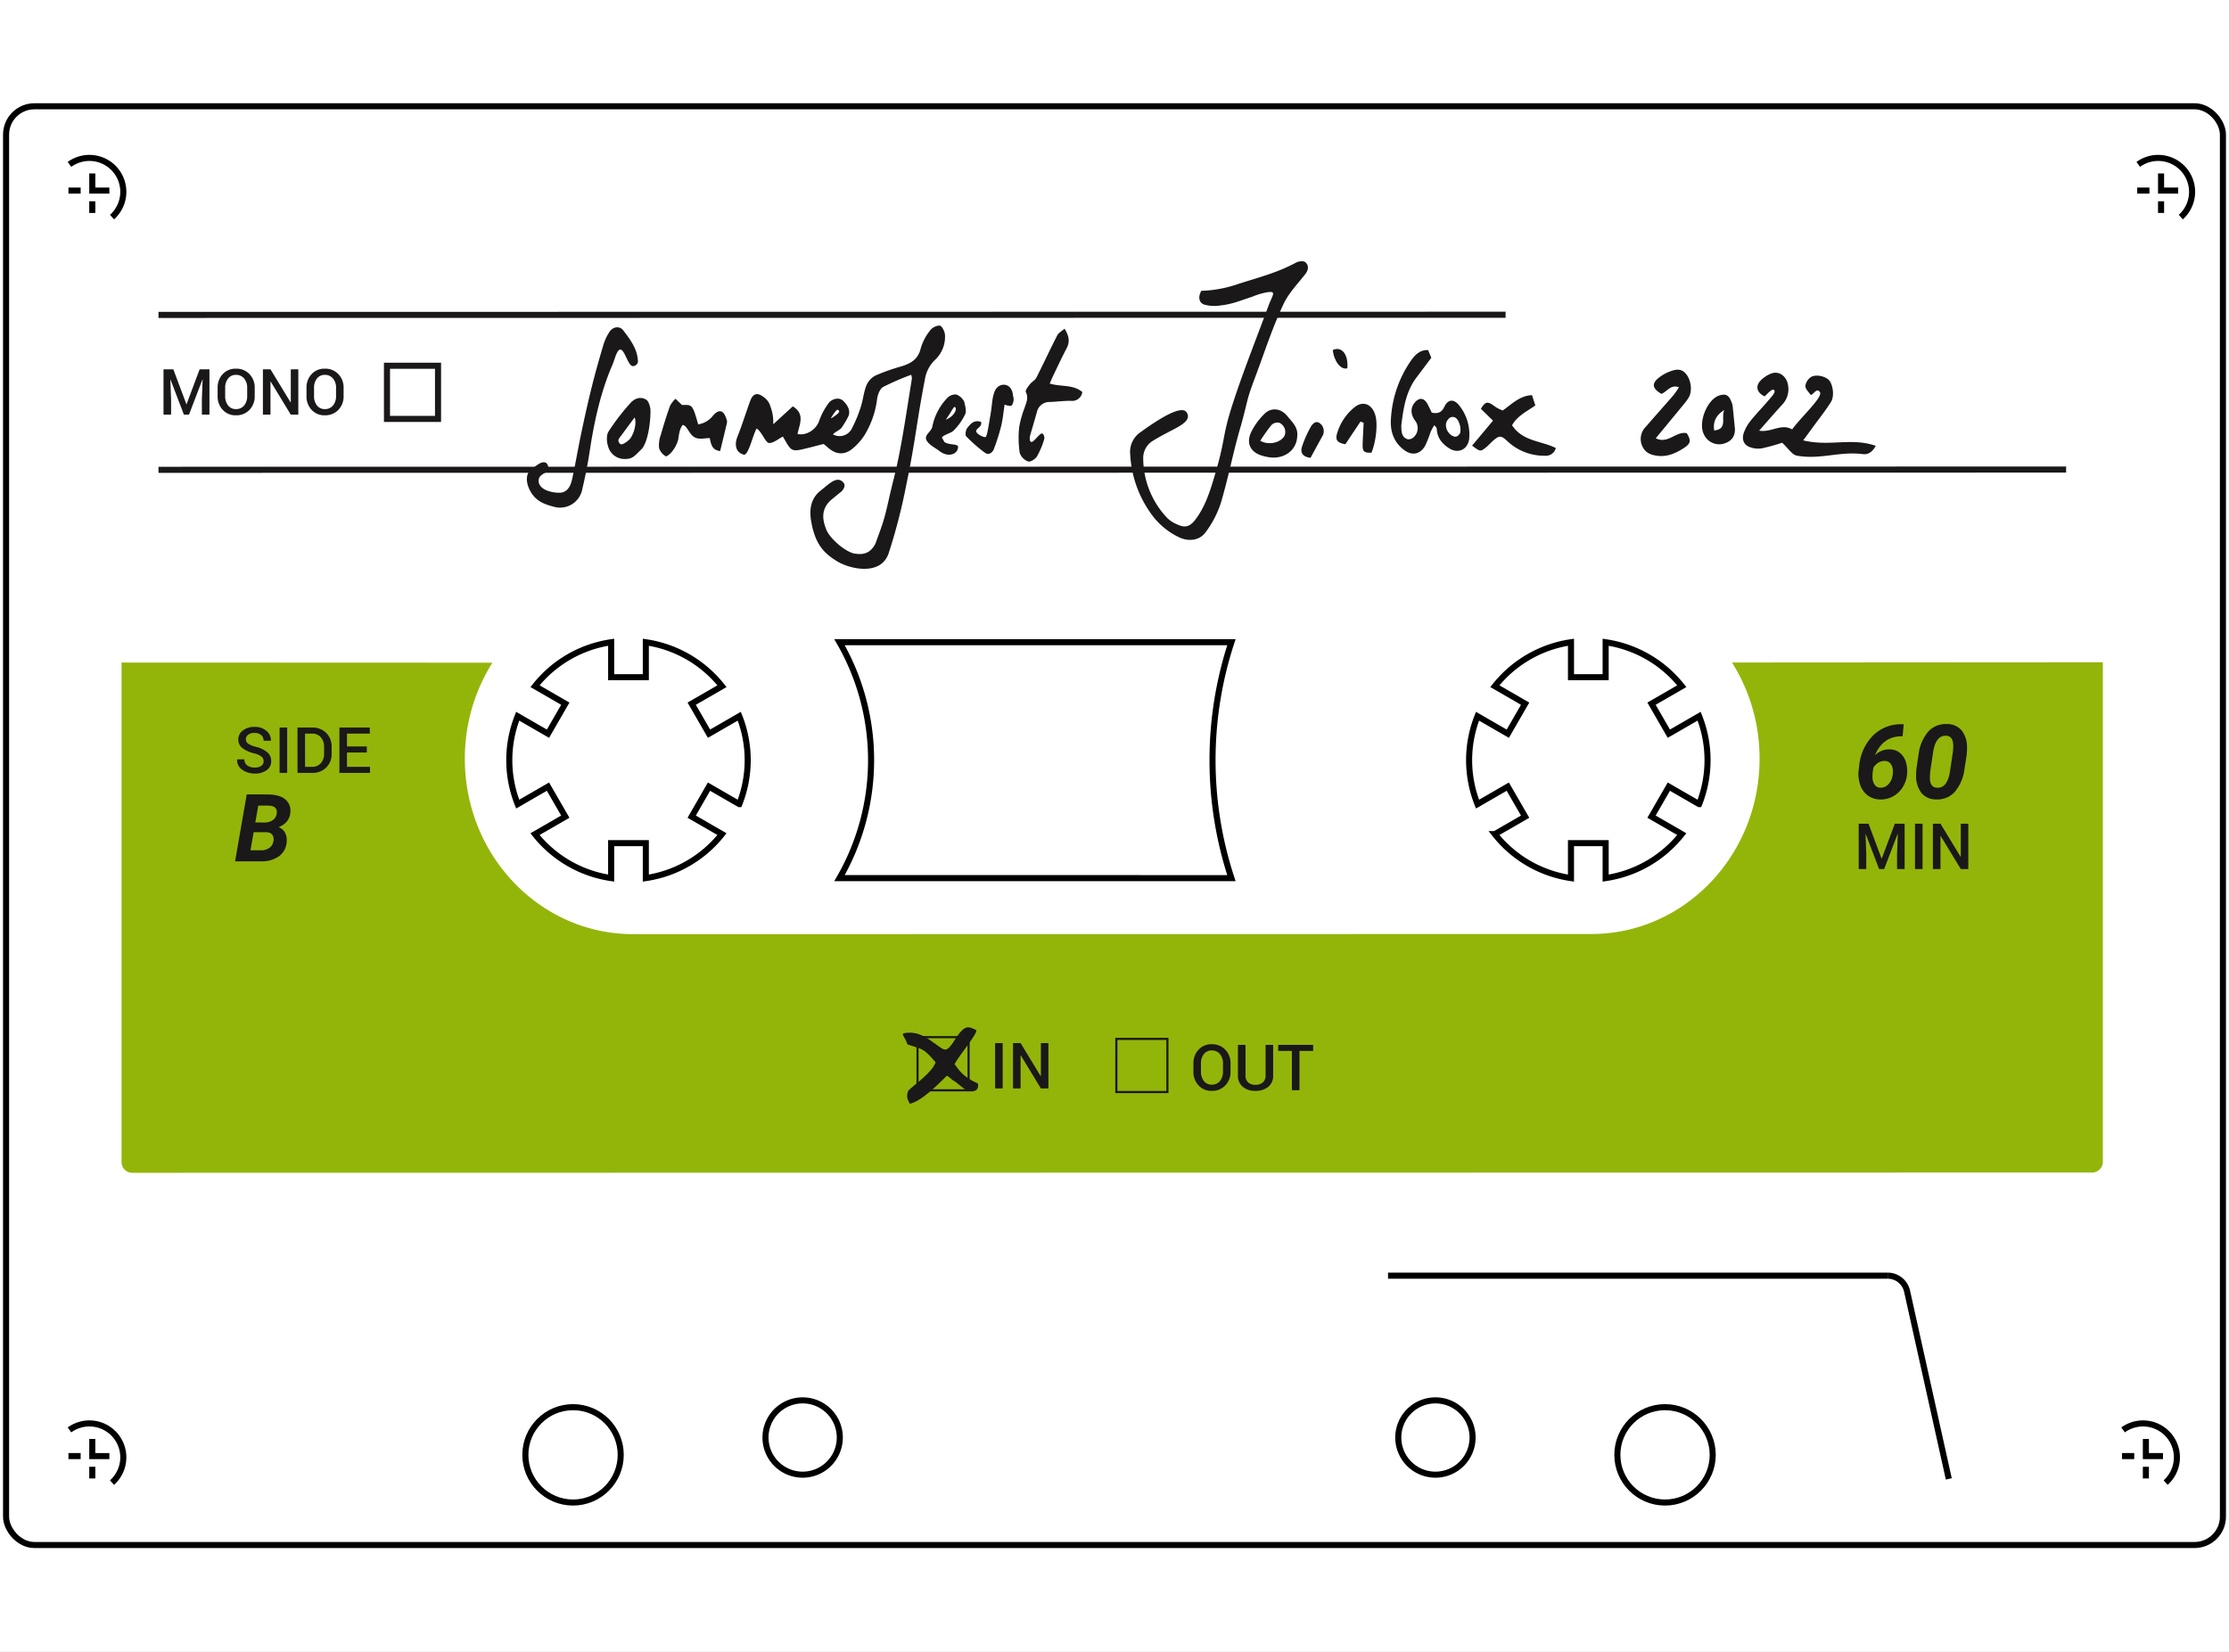 <svg xmlns="http://www.w3.org/2000/svg" xmlns:xlink="http://www.w3.org/1999/xlink" width="734" height="544" viewBox="0 0 734 544">
  <rect x="0" y="0" width="734" height="544" fill="#808080" stroke="none"/>
  <defs>
    <clipPath id="clip-path">
      <rect id="Rectangle_22" data-name="Rectangle 22" width="652.462" height="323.231" fill="none"/>
    </clipPath>
    <clipPath id="clip-Web_1366_5">
      <rect width="734" height="544"/>
    </clipPath>
  </defs>
  <g id="Web_1366_5" data-name="Web 1366 – 5" clip-path="url(#clip-Web_1366_5)">
    <rect width="734" height="544" fill="#fff"/>
    <g id="Group_17" data-name="Group 17" transform="translate(0 -153.148)">
      <rect id="Rectangle_23" data-name="Rectangle 23" width="730" height="473.806" rx="9.335" transform="translate(2 188.148)" fill="none" stroke="#000" stroke-miterlimit="10" stroke-width="2"/>
      <path id="Path_64" data-name="Path 64" d="M8.763,8.77A11.166,11.166,0,0,1,22.772,26.124" transform="translate(14.118 198.516)" fill="none" stroke="#000" stroke-miterlimit="10" stroke-width="2"/>
      <path id="Path_65" data-name="Path 65" d="M11.475,8.487V14.13H17.1" transform="translate(18.915 201.778)" fill="none" stroke="#000" stroke-miterlimit="10" stroke-width="2"/>
      <line id="Line_19" data-name="Line 19" y2="3.846" transform="translate(30.39 219.429)" fill="none" stroke="#000" stroke-miterlimit="10" stroke-width="2"/>
      <line id="Line_20" data-name="Line 20" x1="4.021" transform="translate(22.537 215.908)" fill="none" stroke="#000" stroke-miterlimit="10" stroke-width="2"/>
      <path id="Path_61" data-name="Path 61" d="M231.557,143.015a124.393,124.393,0,0,1,0-77.691L102.5,65.319a77.741,77.741,0,0,1,0,77.691Z" transform="translate(173.944 299.322)" fill="none" stroke="#000" stroke-miterlimit="10" stroke-width="2"/>
      <path id="Path_95" data-name="Path 95" d="M133.265,79.8A39.229,39.229,0,0,0,108.19,65.326V76.834H96.776V65.323A39.2,39.2,0,0,0,71.71,79.8l9.969,5.757L75.966,95.44,66,89.683a39.218,39.218,0,0,0,0,28.948l9.966-5.754,5.713,9.886L71.7,128.517a39.21,39.21,0,0,0,25.072,14.474V131.48H108.19v11.514a39.219,39.219,0,0,0,25.072-14.48l-9.966-5.751,5.7-9.886,9.969,5.754a39.177,39.177,0,0,0,0-28.948L129,95.44l-5.7-9.886Z" transform="translate(104.476 299.329)" fill="none" stroke="#000" stroke-miterlimit="10" stroke-width="2"/>
      <path id="Path_59" data-name="Path 59" d="M256.581,8.77A11.166,11.166,0,0,1,270.59,26.124" transform="translate(447.54 198.516)" fill="none" stroke="#000" stroke-miterlimit="10" stroke-width="2"/>
      <path id="Path_60" data-name="Path 60" d="M259.293,8.487V14.13h5.63" transform="translate(452.337 201.778)" fill="none" stroke="#000" stroke-miterlimit="10" stroke-width="2"/>
      <line id="Line_15" data-name="Line 15" y2="3.846" transform="translate(711.63 219.429)" fill="none" stroke="#000" stroke-miterlimit="10" stroke-width="2"/>
      <line id="Line_16" data-name="Line 16" x1="4.021" transform="translate(703.777 215.908)" fill="none" stroke="#000" stroke-miterlimit="10" stroke-width="2"/>
      <path id="Path_96" data-name="Path 96" d="M247.4,79.8A39.223,39.223,0,0,0,222.33,65.326V76.834H210.916V65.323A39.211,39.211,0,0,0,185.847,79.8l9.969,5.757-5.71,9.886-9.969-5.757a39.218,39.218,0,0,0,0,28.948l9.966-5.754,5.71,9.886-9.972,5.754a39.2,39.2,0,0,0,25.072,14.474V131.48H222.33v11.514a39.206,39.206,0,0,0,25.069-14.48l-9.966-5.751,5.707-9.886,9.969,5.754a39.2,39.2,0,0,0,0-28.948L243.14,95.44l-5.707-9.886Z" transform="translate(306.405 299.329)" fill="none" stroke="#000" stroke-miterlimit="10" stroke-width="2"/>
      <path id="Path_62" data-name="Path 62" d="M256.581,159.273a11.166,11.166,0,0,1,14.009,17.354" transform="translate(442.54 464.775)" fill="none" stroke="#000" stroke-miterlimit="10" stroke-width="2"/>
      <path id="Path_63" data-name="Path 63" d="M259.293,158.99v5.643h5.63" transform="translate(447.337 468.037)" fill="none" stroke="#000" stroke-miterlimit="10" stroke-width="2"/>
      <line id="Line_17" data-name="Line 17" y2="3.846" transform="translate(706.63 636.191)" fill="none" stroke="#000" stroke-miterlimit="10" stroke-width="2"/>
      <line id="Line_18" data-name="Line 18" x1="4.021" transform="translate(698.777 632.669)" fill="none" stroke="#000" stroke-miterlimit="10" stroke-width="2"/>
      <circle id="Ellipse_1" data-name="Ellipse 1" cx="15.701" cy="15.701" r="15.701" transform="translate(532.588 616.561)" fill="none" stroke="#000" stroke-miterlimit="10" stroke-width="2"/>
      <path id="Path_69" data-name="Path 69" d="M193.051,166.637A12.233,12.233,0,1,1,180.817,154.4,12.234,12.234,0,0,1,193.051,166.637Z" transform="translate(291.865 459.923)" fill="none" stroke="#000" stroke-miterlimit="10" stroke-width="2"/>
      <path id="Path_70" data-name="Path 70" d="M246.912,206.5l-13.718-61.71a6.548,6.548,0,0,0-6.413-5.22" transform="translate(394.818 433.687)" fill="none" stroke="#000" stroke-miterlimit="10" stroke-width="2"/>
      <line id="Line_25" data-name="Line 25" x2="164.522" transform="translate(457.075 573.258)" fill="none" stroke="#000" stroke-miterlimit="10" stroke-width="2"/>
      <path id="Path_66" data-name="Path 66" d="M8.763,159.273a11.166,11.166,0,0,1,14.009,17.354" transform="translate(14.118 464.775)" fill="none" stroke="#000" stroke-miterlimit="10" stroke-width="2"/>
      <path id="Path_67" data-name="Path 67" d="M11.475,158.99v5.643H17.1" transform="translate(18.915 468.037)" fill="none" stroke="#000" stroke-miterlimit="10" stroke-width="2"/>
      <line id="Line_21" data-name="Line 21" y2="3.846" transform="translate(30.39 636.191)" fill="none" stroke="#000" stroke-miterlimit="10" stroke-width="2"/>
      <line id="Line_22" data-name="Line 22" x1="4.021" transform="translate(22.537 632.669)" fill="none" stroke="#000" stroke-miterlimit="10" stroke-width="2"/>
      <path id="Path_68" data-name="Path 68" d="M116,166.637A12.233,12.233,0,1,1,103.761,154.4,12.234,12.234,0,0,1,116,166.637Z" transform="translate(160.543 459.923)" fill="none" stroke="#000" stroke-miterlimit="10" stroke-width="2"/>
      <circle id="Ellipse_2" data-name="Ellipse 2" cx="15.701" cy="15.701" r="15.701" transform="translate(172.998 616.561)" fill="none" stroke="#000" stroke-miterlimit="10" stroke-width="2"/>
      <g id="Group_17-2" data-name="Group 17">
        <g id="Group_18" data-name="Group 18" transform="translate(40 216.148)">
          <g id="Group_7" data-name="Group 7" transform="translate(0 0)" clip-path="url(#clip-path)">
            <path id="Path_34" data-name="Path 34" d="M652.436,155.126V20.865L632.4,0,20.032.083,0,20.955v134.26l122.117.048c9.905-15.707,26.969-26.078,46.356-26.081l315.489-.045c19.388,0,36.451,10.364,46.356,26.068Z" transform="translate(0 0)" fill="#fff"/>
            <path id="Path_35" data-name="Path 35" d="M652.444,48.385V212.826a3.528,3.528,0,0,1-3.452,3.6l-645.532.09a3.526,3.526,0,0,1-3.452-3.6V48.475l122.117.048a59.175,59.175,0,0,0-9.072,31.665c0,31.889,24.815,57.736,55.428,57.73l315.489-.042c30.613-.006,55.428-25.86,55.428-57.749a59.192,59.192,0,0,0-9.072-31.662Z" transform="translate(0.018 106.718)" fill="#93b50a"/>
            <line id="Line_13" data-name="Line 13" y1="0.061" x2="443.595" transform="translate(12.188 40.649)" fill="none" stroke="#1a1818" stroke-miterlimit="10" stroke-width="2"/>
            <line id="Line_14" data-name="Line 14" y1="0.087" x2="628.173" transform="translate(12.188 91.633)" fill="none" stroke="#1a1818" stroke-miterlimit="10" stroke-width="2"/>
            <path id="Path_229" data-name="Path 229" d="M4.86-14.93l4.3,11.484h.062L13.525-14.93h3.23V0H14.263V-5.086l.246-6.47-.062-.01L10.018,0H8.347L3.938-11.536l-.062.01.246,6.439V0H1.63V-14.93Zm26.8,8.808a6.309,6.309,0,0,1-1.718,4.537,5.882,5.882,0,0,1-4.455,1.8,5.689,5.689,0,0,1-4.363-1.8,6.4,6.4,0,0,1-1.677-4.537V-8.808a6.4,6.4,0,0,1,1.677-4.532,5.669,5.669,0,0,1,4.353-1.8,5.89,5.89,0,0,1,4.46,1.8,6.3,6.3,0,0,1,1.723,4.532ZM29.183-8.829a4.628,4.628,0,0,0-1-3.066,3.334,3.334,0,0,0-2.7-1.2,3.137,3.137,0,0,0-2.594,1.2,4.775,4.775,0,0,0-.954,3.066v2.707a4.83,4.83,0,0,0,.954,3.092,3.142,3.142,0,0,0,2.6,1.2,3.315,3.315,0,0,0,2.7-1.2,4.707,4.707,0,0,0,.99-3.1ZM46.02,0H43.538L36.914-10.9l-.062.021V0H34.361V-14.93h2.492L43.477-4.04l.062-.021V-14.93H46.02ZM60.929-6.122a6.309,6.309,0,0,1-1.718,4.537,5.882,5.882,0,0,1-4.455,1.8,5.689,5.689,0,0,1-4.363-1.8,6.4,6.4,0,0,1-1.677-4.537V-8.808a6.4,6.4,0,0,1,1.677-4.532,5.669,5.669,0,0,1,4.353-1.8,5.89,5.89,0,0,1,4.46,1.8,6.3,6.3,0,0,1,1.723,4.532ZM58.447-8.829a4.628,4.628,0,0,0-1-3.066,3.334,3.334,0,0,0-2.7-1.2,3.137,3.137,0,0,0-2.594,1.2A4.775,4.775,0,0,0,51.2-8.829v2.707a4.83,4.83,0,0,0,.954,3.092,3.142,3.142,0,0,0,2.6,1.2,3.315,3.315,0,0,0,2.7-1.2,4.707,4.707,0,0,0,.99-3.1Z" transform="matrix(1, 0, 0, 1, 12.215, 73.552)" fill="#1a1818"/>
            <path id="Path_230" data-name="Path 230" d="M9.721-3.835a1.923,1.923,0,0,0-.692-1.528A6.5,6.5,0,0,0,6.583-6.429a10.345,10.345,0,0,1-3.85-1.738A3.46,3.46,0,0,1,1.384-11a3.621,3.621,0,0,1,1.492-2.974,6.059,6.059,0,0,1,3.85-1.169,5.739,5.739,0,0,1,3.953,1.323,3.948,3.948,0,0,1,1.441,3.179l-.021.062H9.71a2.4,2.4,0,0,0-.779-1.861,3.182,3.182,0,0,0-2.225-.713,3.254,3.254,0,0,0-2.1.595,1.89,1.89,0,0,0-.733,1.538,1.682,1.682,0,0,0,.795,1.415A8.8,8.8,0,0,0,7.3-8.542a8.759,8.759,0,0,1,3.661,1.784,3.75,3.75,0,0,1,1.251,2.9A3.5,3.5,0,0,1,10.72-.887,6.442,6.442,0,0,1,6.8.215,6.968,6.968,0,0,1,2.7-1.02,3.8,3.8,0,0,1,.984-4.409L1-4.471H3.4a2.332,2.332,0,0,0,.943,2.035A4.131,4.131,0,0,0,6.8-1.764a3.61,3.61,0,0,0,2.153-.559A1.773,1.773,0,0,0,9.721-3.835ZM17.473,0H14.981V-14.93h2.492Zm3.4,0V-14.93h4.84a6.259,6.259,0,0,1,4.619,1.774,6.167,6.167,0,0,1,1.779,4.563v2.266a6.146,6.146,0,0,1-1.779,4.563A6.279,6.279,0,0,1,25.717,0Zm2.492-12.93V-1.989h2.276A3.679,3.679,0,0,0,28.562-3.2a4.569,4.569,0,0,0,1.061-3.127V-8.613a4.539,4.539,0,0,0-1.061-3.107,3.679,3.679,0,0,0-2.917-1.21ZM43.7-6.716H37.17v4.727h7.578V0H34.679V-14.93h10v2H37.17v4.214H43.7Z" transform="matrix(1, 0, 0, 1, 37.091, 191.531)" fill="#1a1818"/>
            <path id="Path_231" data-name="Path 231" d="M.318,0l3.83-22.039,6.872.015q3.83.015,5.752,1.559a4.821,4.821,0,0,1,1.741,4.344q-.212,3.345-3.86,4.889a3.7,3.7,0,0,1,2.043,1.7,5.1,5.1,0,0,1,.621,2.944,6.376,6.376,0,0,1-2.445,4.851A9.7,9.7,0,0,1,8.779,0ZM6.433-9.6,5.389-3.648l3.5.015a4.509,4.509,0,0,0,2.74-.81A3.213,3.213,0,0,0,12.942-6.63a2.715,2.715,0,0,0-.371-2.127,2.458,2.458,0,0,0-1.96-.825Zm.545-3.209,3.012.03a4.8,4.8,0,0,0,2.747-.787,3.051,3.051,0,0,0,1.279-2.1q.378-2.664-2.8-2.679l-3.27-.015Z" transform="matrix(1, 0, 0, 1, 37.096, 220.654)" fill="#1a1818"/>
            <path id="Path_234" data-name="Path 234" d="M4.86-14.93l4.3,11.484h.062L13.525-14.93h3.23V0H14.263V-5.086l.246-6.47-.062-.01L10.018,0H8.347L3.938-11.536l-.062.01.246,6.439V0H1.63V-14.93ZM22.661,0H20.169V-14.93h2.492ZM37.724,0H35.243L28.619-10.9l-.062.021V0H26.065V-14.93h2.492L35.181-4.04l.062-.021V-14.93h2.481Z" transform="matrix(1, 0, 0, 1, 570.431, 223.193)" fill="#1a1818"/>
            <path id="Path_235" data-name="Path 235" d="M16.452-24.437l-.365,3.968-.913.017q-5.694.3-8.218,6.275a6.479,6.479,0,0,1,4.864-1.976,5.351,5.351,0,0,1,3.312,1.1,6.094,6.094,0,0,1,1.984,2.905,9.939,9.939,0,0,1,.448,4.067,9.646,9.646,0,0,1-1.419,4.341,8.583,8.583,0,0,1-3.2,3.055A8.32,8.32,0,0,1,8.683.349,6.961,6.961,0,0,1,4.607-.988,7.207,7.207,0,0,1,2.125-4.466,10.956,10.956,0,0,1,1.61-9.28l.183-1.494a16.247,16.247,0,0,1,4.574-9.953,12.983,12.983,0,0,1,9.455-3.71Zm-6.226,12.1a3.689,3.689,0,0,0-2.175.6,5.394,5.394,0,0,0-1.594,1.61L6.242-8.633a12.626,12.626,0,0,0-.066,1.627A4.368,4.368,0,0,0,6.89-4.5a2.273,2.273,0,0,0,1.926.963,3.2,3.2,0,0,0,2.241-.8,4.942,4.942,0,0,0,1.494-2.274,6.66,6.66,0,0,0,.315-2.905,3.56,3.56,0,0,0-.838-2.05A2.375,2.375,0,0,0,10.227-12.335ZM27.144.332A6.13,6.13,0,0,1,22.3-1.793a8.936,8.936,0,0,1-1.76-5.744,18.282,18.282,0,0,1,.133-2.457l.681-4.532a14.106,14.106,0,0,1,3.2-7.5A7.761,7.761,0,0,1,30.68-24.5a6.167,6.167,0,0,1,4.856,2.117A8.843,8.843,0,0,1,37.3-16.668a18.43,18.43,0,0,1-.133,2.474l-.7,4.5a14.41,14.41,0,0,1-3.2,7.545A7.714,7.714,0,0,1,27.144.332Zm5.628-17.564q0-3.3-2.324-3.42-3.354-.149-4.267,5.113l-.83,5.611a20.253,20.253,0,0,0-.266,2.922Q25-3.636,27.393-3.52q3.37.216,4.283-5.263l.88-5.91A17.447,17.447,0,0,0,32.771-17.232Z" transform="matrix(1, 0, 0, 1, 570.431, 199.941)" fill="#1a1818"/>
            <rect id="Rectangle_19" data-name="Rectangle 19" width="16.81" height="17.511" transform="translate(87.43 57.448)" fill="none" stroke="#1a1818" stroke-miterlimit="10" stroke-width="2"/>
            <path id="Path_36" data-name="Path 36" d="M117.474,62.794c-2.119,1.128-4.267,2.221-6.305,3.494a6.581,6.581,0,0,0-3.247,5.94,28.69,28.69,0,0,0,7.937,19.551,10.237,10.237,0,0,0,3.125,2.026c2.6,1.273,4.273.878,6.055-1.455,3.542-4.632,5.132-10.194,6.754-15.733,3.356-11.5,2.061-11.739,5.8-23.1,3.561-10.838,7.806-21.436,11.755-32.139.308-.827.939-2.122,1.25-2.946-.125-.147.372-.577-.122-.971-.689-.545-4.655.535-6.533,1.375-4.485,1.455-6.479,2.443-10.755,2.94a12.426,12.426,0,0,1-5.129-.3c-1.827-.59-2.129-2.536-1.013-4.542a40.676,40.676,0,0,0,11.983-2.2c7.043-2.282,12.832-3.664,19.25-7.113.843-.455,2.43-.625,3.023-.115,1.176,1.016,1.106,2.481.01,3.895-2.5,3.209-5.459,6.222-7.174,9.857-3.722,7.892-6.107,15.454-9.178,23.651-3.26,8.7-2.292,7.036-4.78,16.14-2.6,8.658-4.113,17.063-6.69,25.728a33.471,33.471,0,0,1-4.972,9.6c-2.1,2.936-5.914,3.222-9.114,1.564a23.806,23.806,0,0,1-9.059-7.828,36.789,36.789,0,0,1-6.716-19.387,7.822,7.822,0,0,1,3.244-7.129c4.626-3.331,13.329-9.348,15.275-6.725s-2.17,4.6-4.671,5.93" transform="translate(228.536 15.842)" fill="#1a1818"/>
            <path id="Path_37" data-name="Path 37" d="M186.408,40.92c8.886,2.116,15.7-1.013,23.9,1.786-1.193,2.186-2.619,2.946-4.257,2.738-7.78-.987-14.005,1.907-21.721.506-1.6-.292-2.891-2.468-4.86-4.26a62.388,62.388,0,0,1-6.658,1.846,7.823,7.823,0,0,1-4.247-.51c-1.927-.811-2.382-2.722-1.7-4.635a13.919,13.919,0,0,1,2.263-3.981c1.933-2.385,4.078-4.581,6.065-6.921.7-.827,1.93-2.157,1.792-2.773-.362-1.593-2.385.987-3.289,1.709-2.577-1.205-3.145-3.382-1.237-5.289a9.825,9.825,0,0,1,3.549-2.279c2.616-.917,5.183,1.157,5.469,4.286a7.237,7.237,0,0,1-1.821,5.828c-2.536,2.773-4.994,5.619-7.754,8.745,3.936.712,7.257-2.494,10.87-.414,2.831-3.959,10.165-10.6,9.155-12.233s-1.959.59-3.029.914c-.593-.907-1.747-1.9-1.779-2.94a4.214,4.214,0,0,1,1.782-2.936c1.532-1.045,4.667-.362,5.924.9,1.353,1.366,1.965,5.27.731,7.248-1.766,2.837-3.866,5.443-5.831,8.145-.981,1.35-1.971,2.689-3.315,4.517" transform="translate(367.376 41.108)" fill="#1a1818"/>
            <path id="Path_38" data-name="Path 38" d="M143.893,36.941c2.08.378,3.234-.08,4.132-1.946,1.25-2.6,3.212-2.638,4.962-.349a15.3,15.3,0,0,1,3.247,10.492c-.215,3.751-3.484,5.542-6.62,3.533-2.286-1.462-3.94-3.388-4.084-6.363-.013-.333-.186-.657-.843-1.234a24.614,24.614,0,0,0-1.209,2.257,37.427,37.427,0,0,1-1.789,4.533c-1.632,2.786-4.235,3.318-6.812,1.443-3.5-2.555-4.789-6.254-4.427-10.569A37.2,37.2,0,0,1,137.171,19.6c1.382-1.911,2.93-3.363,5.488-3.286.4.942.753,1.76,1.077,2.526-1.68,2.238-3.276,4.382-4.892,6.517-3.481,4.616-4.305,10.149-4.994,15.727a1.321,1.321,0,0,0,0,.276c.019,1.8.1,3.664,2.058,4.321a2.534,2.534,0,0,0,2.177-.817,4.038,4.038,0,0,0,.215-5.43c-1.417-2.007-1.436-4.087-.064-5.783,1.459-1.789,3.077-1.66,4.209.372.519.946.962,1.936,1.449,2.924" transform="translate(287.594 35.967)" fill="#1a1818"/>
            <path id="Path_39" data-name="Path 39" d="M162.877,26.292c-3.129-1.827-3.292-3.529-.564-5.533a13.621,13.621,0,0,1,3-1.7c1.927-.76,3.911-1.385,5.616.583,1.673,1.939,2.205,5.562,1.023,7.713a17.755,17.755,0,0,1-1.907,2.606c-2.943,3.6-5.911,7.181-9.021,10.95,4.033,2.042,6.716-2.465,10.2-1.667,1.507,2.411,1.321,3.408-.891,4.847-2.584,1.686-5.3,2.924-8.456,2.629-2.314-.215-4.372-.958-5.36-3.372a5.647,5.647,0,0,1,1.138-6.126c3.068-3.549,6.2-7.03,9.264-10.572a27.609,27.609,0,0,0,1.741-2.542c-2.783-1-3.869,1.459-5.783,2.186" transform="translate(344.211 40.42)" fill="#1a1818"/>
            <path id="Path_40" data-name="Path 40" d="M138.743,37.561c2.279-2.722,4.437-5.3,6.886-8.226l-4-3.9c1.4-2.266,2.106-2.475,3.853-1.311.516.343,1,.741,1.536,1.045s1.109.526,1.779.837c2.936-2.032,5.591-4.892,9.671-5.062.4,1.215.724,2.218,1.1,3.379-2.776,1.975-5.9,3.4-7.665,6.53,3.478,5.347,9.585,5.087,14.409,7.5a3.381,3.381,0,0,1-3.661,2.536,17.594,17.594,0,0,1-12.313-4.824c-2.048-1.911-2.67-1.9-4.731-.077-.8.712-1.513,1.545-2.353,2.205-1.779,1.4-1.821,1.369-4.51-.628" transform="translate(306.012 46.192)" fill="#1a1818"/>
            <path id="Path_41" data-name="Path 41" d="M131.709,31.177c-.151,4.449-3.872,7.44-8.61,7.065a14.786,14.786,0,0,1-2.853-.564c-3.978-1.135-5.494-4.158-3.626-7.972a22.179,22.179,0,0,1,4.3-5.841c2.26-2.238,5.408-1.811,7.443.654,1.651,2,3.68,3.818,3.343,6.658m-12.178,1.552c2.84,1.635,6.783.619,8.011-1.677a3.325,3.325,0,0,0-1.763-4.254,2.8,2.8,0,0,0-2.558.766,55.922,55.922,0,0,0-3.69,5.164" transform="translate(255.467 49.418)" fill="#1a1818"/>
            <path id="Path_42" data-name="Path 42" d="M173.213,32.331c0,2.427-1.221,4.062-3.975,4.776a5.539,5.539,0,0,1-6.222-3.074c-2.055-3.866,1.01-11.617,5.1-12.893,2.026-.632,3.081-.093,3.879,1.991a5.585,5.585,0,0,1,.43,1.3c.269,2.446.5,4.9.792,7.905m-6.834.349c4.546-.452,2.154-4.305,3.327-6.738-2.754,1.7-3.786,3.892-3.327,6.738" transform="translate(358.1 46.078)" fill="#1a1818"/>
            <path id="Path_43" data-name="Path 43" d="M132.729,27.685c-1.673,2.51-3.35,5.02-4.985,7.472-2.731-.529-3.43-1.426-2.625-3.869a17.249,17.249,0,0,1,5.754-8.405c2.927-2.263,6-.731,6.873,3.215.66,2.994.032,8.328-1.394,11.841-2.513.058-2.988-.381-2.908-2.866.074-2.33.218-4.661.33-6.991Z" transform="translate(275.271 48.15)" fill="#1a1818"/>
            <path id="Path_44" data-name="Path 44" d="M124.226,35.464c-2.263-.244-3.465-1.423-2.869-3.491a36.1,36.1,0,0,1,2.8-6.437c.641-1.237,1.827-2.507,3.186-1.4a3.234,3.234,0,0,1,.766,4.222c-1.273,2.3-2.523,4.616-3.885,7.11" transform="translate(267.332 52.296)" fill="#1a1818"/>
            <path id="Path_45" data-name="Path 45" d="M129.213,22.559c-2.087.635-4.382-2.254-4.78-6.011,2.93-1.385,5.2,1.478,4.78,6.011" transform="translate(274.45 35.725)" fill="#1a1818"/>
            <path id="Path_46" data-name="Path 46" d="M137.591,23.3c-2.468,1.484-1.635,4.59.215,5.86,1.045.718,2.064.853,2.943-.721a5.608,5.608,0,0,0-.253-3.007c-.574-1.757-1.519-2.571-2.9-2.132" transform="translate(300.086 51.129)" fill="#fff"/>
            <path id="Path_47" data-name="Path 47" d="M47.295,58.423c1.391.051,1.465,1.779,1.375,2.407-.18,1.257-3.424,1.34-3.141,3.981s4.106,3.619,6.725,3.645c2.689.029,3.783-2.161,4.286-4.472,1.125-5.155,2-10.367,3.087-15.531,1.074-5.087,2.205-10.162,3.468-15.2,1.157-4.626,2.468-9.21,3.827-13.774a17.068,17.068,0,0,1,1.859-3.917c1.087-1.779,3.353-2.186,4.587-.59,2.145,2.77,4.558,6,4.8,9.675a1.651,1.651,0,0,1-1.43,2.084c-1.58.4-2.606-4.5-3.959-5.318s-2.2,3.151-2.866,4.677c-3.994,9.174-6.1,18.891-7.6,28.8-.66,4.372-1.552,8.716-2.568,13.012a7.445,7.445,0,0,1-8.706,5.292c-3.449-.878-6.527-1.814-8.437-5.613-1.366-2.715-1.484-5.725,1.023-7.264,1.1-.676,2.273-1.939,3.664-1.888" transform="translate(91.857 30.818)" fill="#1a1818"/>
            <path id="Path_48" data-name="Path 48" d="M75.42,46.307c2.3-2.112,4.363-4,6.44-5.9,4.148,2.552,2.161,5.972,1.552,9.1,3.033.66,6.212-1.558,7.145-4.36a21.668,21.668,0,0,1,3.151-5.863c.882-1.2,3.257-2.09,4.719-.708,1.35,1.279,2.532,3.119,1.766,5.046a25.939,25.939,0,0,1-2.225,3.744c-.513.833-2.266,1.459-2.872,2.282A4.515,4.515,0,0,0,101.148,48a43.718,43.718,0,0,0,3.052-7.27c.776-2.33.981-4.885,1.875-7.152a6.532,6.532,0,0,1,2.936-3.283,63.081,63.081,0,0,1,8.476-3.016c3.106-.949,5.616-2.254,6.507-5.994A16.939,16.939,0,0,1,127,15.5a4.242,4.242,0,0,1,3.215-1.7c.708.083,1.66,1.885,1.75,2.988a10.422,10.422,0,0,1-3.324,8.367,11.293,11.293,0,0,0-3.283,6.37c-2.7,13.855-3.174,20.654-6.075,34.46a189.246,189.246,0,0,1-5.8,22.619c-2.439,7.758-12.733,5.434-16.954,2.875s-7.3-5.443-8.636-13.306c-.628-3.686-.163-7.4,3.02-9.925,2.645-2.1,4.962-4.5,6.847-3.376s1.042,2.609.1,3.61c-.587.41-2.516,2.055-3.087,2.488-4.023,3.3-2.978,7.235-1.914,9.953,1.231,3.154,6.466,7.5,9.376,7.979,2.641.4,5.039.112,6.812-3.222,2.33-6.45,2.76-7.213,4.328-14.178,1.808-8.046,2.363-9.091,3.888-17.2,1.439-7.655,2.574-15.371,3.818-23.064a4.083,4.083,0,0,0-.244-1.225,87.042,87.042,0,0,0-9.219,4c-1.048.59-1.779,2.468-1.987,3.869a29.642,29.642,0,0,1-4.2,12.072,18.944,18.944,0,0,1-4.11,4.546c-2.728,2.116-5.517,1.715-8.117-.715-.452-.42-.958-.779-1.212-.981-2.555.641-4.84,1.269-7.148,1.786-2.968.657-3.6.333-5.174-2.366-.314-.542-.628-1.087-1.083-1.872-1.516.785-2.956,2.08-4.44,2.135-1.282.045-2.5-3.818-4.19-4.77-1.26,2-2.645,8.809-4.212,8.613-2.789-.763-3.138-3.366-2.1-5.975,1.523-3.811,2.731-7.761,4.142-11.627.981-2.693,2.475-3.026,4.68-1.218a5.392,5.392,0,0,1,2.032,3,14.1,14.1,0,0,1,.91,5.8" transform="translate(139.208 30.412)" fill="#1a1818"/>
            <path id="Path_49" data-name="Path 49" d="M64.133,24.47c.3,1.324-.109,9.886-2.593,13.342-2.638,2.574-3.141,3.545-5.86,3.517a5.6,5.6,0,0,1-5.414-4.135c-.5-1.481-.615-3.722.135-4.911a73.206,73.206,0,0,1,7.238-9.4c1.25-1.414,3.145-2.241,5.071-1.151.718.407,1.122,1.414,1.423,2.738M53.76,34.715a1.389,1.389,0,0,0,.615,1.712c.468.375,2.039-.7,2.843-1.468,1.327-1.266,2.648-5.347,1.757-7.306" transform="translate(109.983 46.829)" fill="#1a1818"/>
            <path id="Path_50" data-name="Path 50" d="M60.69,21.314c.978.942,1.552,1.494,2.138,2.058,3.459-.128,3.459-.128,5.334,6.373a7.68,7.68,0,0,0,4.856-2.853c1.895-2.221,3.52-2,4.462,1.154a2.362,2.362,0,0,1,.183,1.074c-.731,3.138-1.507,6.267-2.273,9.415-2.834-.365-2.952-2.359-3.44-4.26-1.154-.087-3.356.574-4.889-.228-1.994-1.039-2.42-3.837-4.013-4.116-1.2,1.555-1.241,3.751-1.5,4.93a10.575,10.575,0,0,1-1.84,3.645c-.555.785-1.9,1.933-2.241,1.731a4.7,4.7,0,0,1-2.193-2.718,10.017,10.017,0,0,1,.567-4.283c.923-3.247,1.939-6.472,3.065-9.649a9.352,9.352,0,0,1,1.786-2.273" transform="translate(121.75 47.01)" fill="#1a1818"/>
            <path id="Path_51" data-name="Path 51" d="M107.3,14.114c1.468,2.4,1.8,4.276.686,6.4-1.558,2.978-2.981,6.036-4.446,9.069-.388.8-.715,1.632-1.135,2.6,3.654,1.138,7.626.2,10.729,2.789a3.352,3.352,0,0,1-3.735,2.9c-2.286-.026-4.574.279-6.863.378a4.216,4.216,0,0,0-4.347,3.273c-.875,3.119-2.061,7.075-2.247,7.8s-.25,2.048.471,2.1,2.725-2.891,3.417-2.8.914,1.394.76,1.856A26.51,26.51,0,0,1,98.2,56.172c-.551.894-2.145,1.92-2.891,1.67a4.574,4.574,0,0,1-2.789-2.824,33.372,33.372,0,0,1-.176-8.463,32.246,32.246,0,0,1,1.766-6.331c.545-1.721,1.41-3.3.417-5.264-.24-.474.715-1.741,1.3-2.5.622-.811,1.705-1.308,2.154-2.183,2.359-4.622,4.533-9.348,6.9-13.964.449-.872,1.507-1.4,2.411-2.2" transform="translate(203.27 31.13)" fill="#1a1818"/>
            <path id="Path_52" data-name="Path 52" d="M91.785,32.088c.564,1.593-1.664,2.17-1.58,3.106s2.555,2.116,3.1,1.9,1.148-4.776,1.552-6.966c.346-1.888.506-3.815.779-5.719a14.782,14.782,0,0,1,.4-1.6c.468-1.821,1.737-3,3.4-2.933,1.927.077,2.853,2.029,2.882,3.577a3.57,3.57,0,0,1-.394,3.228c-.455.436-2.141-.176-2.359-.272-.362,2.35-.571,4.738-1.125,7.036a65.973,65.973,0,0,1-2.379,7.543c-.5,1.34-1.76,2.164-2.994,1.263a48.541,48.541,0,0,1-6.174-5.421c-.391-.4-.115-2.087.388-2.722,1-1.263,2.132-2.763,4.5-2.02" transform="translate(191.244 43.83)" fill="#1a1818"/>
            <path id="Path_53" data-name="Path 53" d="M88.68,36.506c1.5,1.135,4.3.523,4.555,1.564-.051,2.616-3.347,3.626-6.094,1.487-1.4-1.093-3.2-1.888-4.145-3.3-1.314-1.952,1.391-2.965,1.741-4.751a18.856,18.856,0,0,1,5.007-9.54A3.711,3.711,0,0,1,92.639,20.9a4.653,4.653,0,0,1,2.609,2.4c.266,1.257.84,3.01.3,4.116a19,19,0,0,1-3.844,5.4c-.789.8-3.125,1.311-3.811,2.215.083.282.7,1.2.785,1.478" transform="translate(182.268 46.019)" fill="#1a1818"/>
            <path id="Path_54" data-name="Path 54" d="M84.682,26.311a5.568,5.568,0,0,0,2.279-1.487c.66-.692,1.439-2.016.76-2.613-.321-.282-.721.593-1.039,1a32.522,32.522,0,0,1-2,3.1" transform="translate(186.775 48.867)" fill="#fff"/>
            <path id="Path_55" data-name="Path 55" d="M72.868,25.291a7.445,7.445,0,0,0,1.334-.824c.757-.571,2.08-1.375,1.023-1.987-.362-.208-.849.535-1.167.942a11.227,11.227,0,0,0-1.189,1.869" transform="translate(160.718 49.502)" fill="#fff"/>
            <path id="Path_232" data-name="Path 232" d="M4.266,0H1.774V-14.93H4.266ZM19.329,0H16.847L10.223-10.9l-.062.021V0H7.67V-14.93h2.492L16.786-4.04l.062-.021V-14.93h2.481Z" transform="matrix(1, 0, 0, 1, 285.912, 295.444)" fill="#1a1818"/>
            <rect id="Rectangle_20" data-name="Rectangle 20" width="16.81" height="17.511" transform="translate(262.138 278.554)" fill="none" stroke="#1a1818" stroke-miterlimit="10" stroke-width="0.7"/>
            <path id="Path_233" data-name="Path 233" d="M13.269-6.122a6.309,6.309,0,0,1-1.718,4.537A5.882,5.882,0,0,1,7.1.215a5.689,5.689,0,0,1-4.363-1.8A6.4,6.4,0,0,1,1.056-6.122V-8.808A6.4,6.4,0,0,1,2.733-13.34a5.669,5.669,0,0,1,4.353-1.8,5.89,5.89,0,0,1,4.46,1.8,6.3,6.3,0,0,1,1.723,4.532ZM10.787-8.829a4.628,4.628,0,0,0-1-3.066,3.334,3.334,0,0,0-2.7-1.2,3.137,3.137,0,0,0-2.594,1.2,4.775,4.775,0,0,0-.954,3.066v2.707A4.83,4.83,0,0,0,4.491-3.03a3.142,3.142,0,0,0,2.6,1.2,3.315,3.315,0,0,0,2.7-1.2,4.707,4.707,0,0,0,.99-3.1Zm16.519-6.1V-4.922a4.643,4.643,0,0,1-1.62,3.809A6.467,6.467,0,0,1,21.451.215,6.246,6.246,0,0,1,17.3-1.118a4.688,4.688,0,0,1-1.589-3.8V-14.93H18.2V-4.922a3,3,0,0,0,.882,2.358,3.419,3.419,0,0,0,2.369.79,3.616,3.616,0,0,0,2.451-.79,2.95,2.95,0,0,0,.913-2.358V-14.93Zm13.176,2H35.971V0H33.479V-12.93H28.967v-2H40.482Z" transform="matrix(1, 0, 0, 1, 351.937, 296.03)" fill="#1a1818"/>
            <rect id="Rectangle_21" data-name="Rectangle 21" width="16.81" height="17.511" transform="translate(327.611 279.125)" fill="none" stroke="#1a1818" stroke-miterlimit="10" stroke-width="0.7"/>
            <path id="Path_56" data-name="Path 56" d="M104.5,86.858c.2,1.3-5.315,7.806-7.222,11.133,1.366,1.705,2.629,4.244,7.658,6.341.753,2.568-1.936,3.19-3.776,2.282-.542-.266-3.526-2.866-4.081-3.093s-1.648-1.475-2.337-1.686c-2.5,2.5-8.3,8.431-12.178,9.223-.558-1.167-1.382-2.183-.49-4.337,2.318-2.247,7.761-5.879,8.985-9.306-4.113-4.869-4.3-4.2-9.261-5.9-.782-2.488-2.388-3.52-.955-3.735,4.456-.68,7.107,1.366,10.944,4.142,2.237,1.616,2.75,1.914,4.453-.237.664-.84,1.372-2.132,2-2.991,2.33-3.2,3.4-3.44,6.261-1.834" transform="translate(177.033 189.433)" fill="#1a1818"/>
          </g>
        </g>
      </g>
    </g>
  </g>
</svg>
